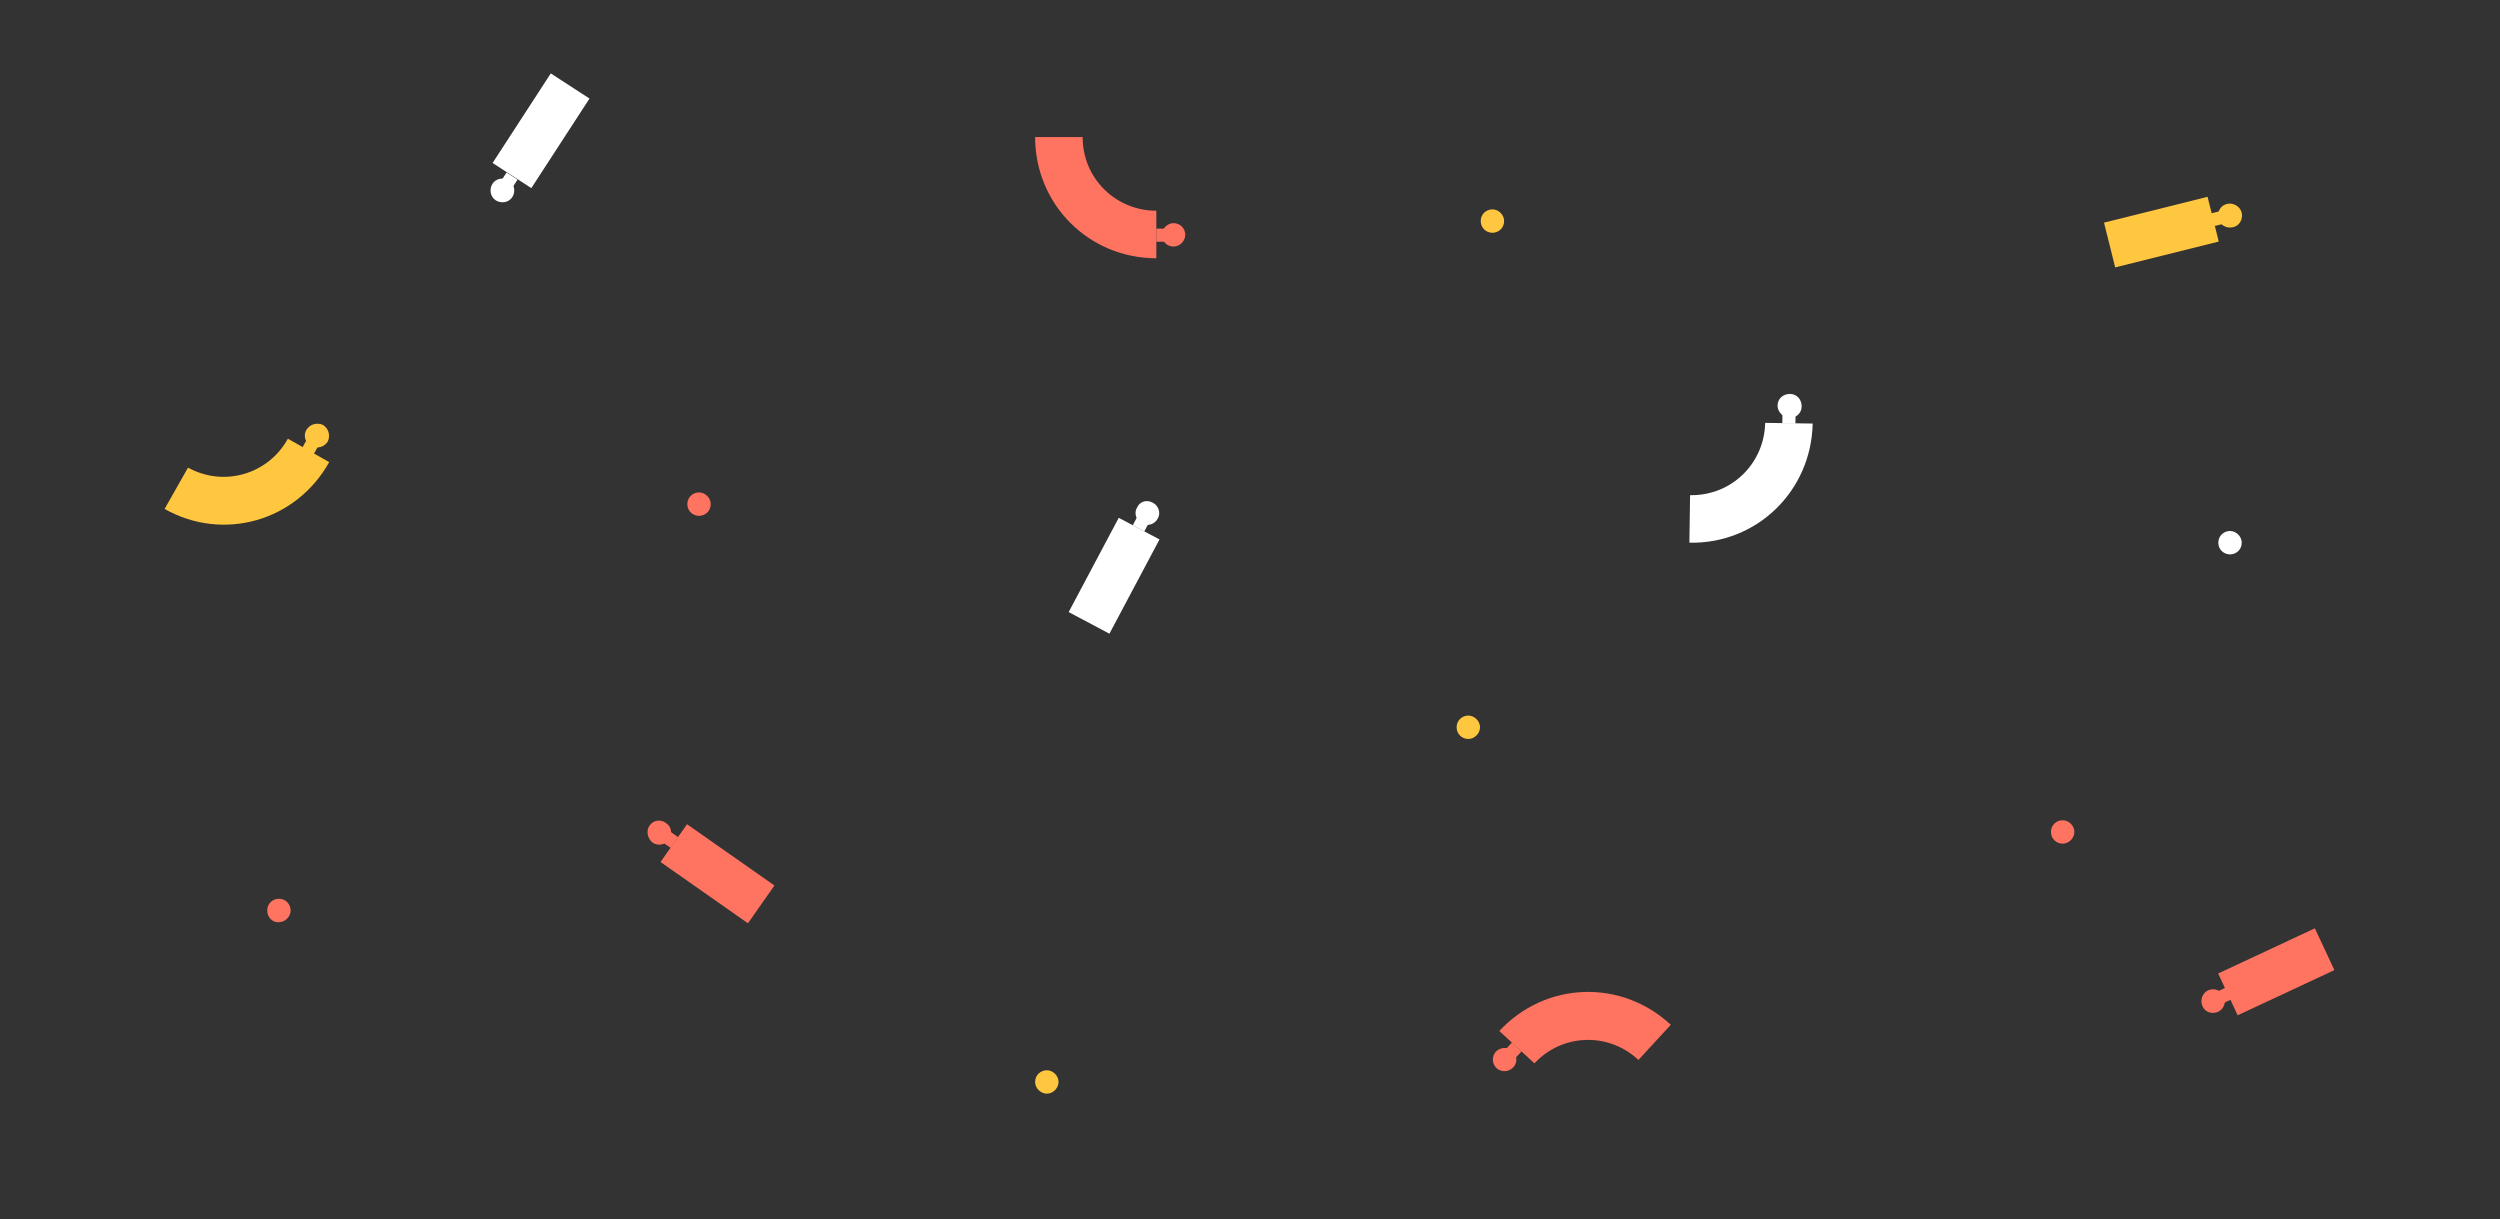 <?xml version="1.0" encoding="utf-8"?>
<!-- Generator: Adobe Illustrator 18.1.1, SVG Export Plug-In . SVG Version: 6.00 Build 0)  -->
<svg version="1.1" id="Layer_1" xmlns="http://www.w3.org/2000/svg" xmlns:xlink="http://www.w3.org/1999/xlink" x="0px" y="0px"
	 viewBox="0 0 363 177" enable-background="new 0 0 363 177" xml:space="preserve">
<rect x="0" y="0" width="363" height="177" fill="#333333" stroke="none"/>
<g>
	<path fill="#FF7361" d="M99.8,73.2c0-1,0.8-1.7,1.7-1.7s1.7,0.8,1.7,1.7c0,1-0.8,1.7-1.7,1.7S99.8,74.2,99.8,73.2"/>
	<path fill="#FFC640" d="M150.3,157.1c0-1,0.8-1.7,1.7-1.7s1.7,0.8,1.7,1.7s-0.8,1.7-1.7,1.7S150.3,158,150.3,157.1"/>
	<path fill="#FF7361" d="M38.8,132.2c0-1,0.8-1.7,1.7-1.7c1,0,1.7,0.8,1.7,1.7s-0.8,1.7-1.7,1.7C39.6,134,38.8,133.2,38.8,132.2"/>
	<path fill="#FFC640" d="M215,32.1c0-1,0.8-1.7,1.7-1.7s1.7,0.8,1.7,1.7c0,1-0.8,1.7-1.7,1.7S215,33.1,215,32.1"/>
	<path fill="#FF7361" d="M297.8,120.8c0-1,0.8-1.7,1.7-1.7s1.7,0.8,1.7,1.7s-0.8,1.7-1.7,1.7S297.8,121.8,297.8,120.8"/>
	<path fill="#FFC640" d="M211.5,105.6c0-1,0.8-1.7,1.7-1.7s1.7,0.8,1.7,1.7s-0.8,1.7-1.7,1.7S211.5,106.6,211.5,105.6"/>
	<path fill="#FFFFFF" d="M322.1,78.8c0-1,0.8-1.7,1.7-1.7s1.7,0.8,1.7,1.7c0,1-0.8,1.7-1.7,1.7S322.1,79.8,322.1,78.8"/>
	<path fill="#FFC640" d="M47.8,67.1l-6-3.4c-2.8,5.1-9.2,7.1-14.5,4.2l-3.4,6C32.4,78.7,43,75.7,47.8,67.1"/>
	<path fill="#FFC640" d="M44.5,62.4c0.5-0.8,1.5-1.1,2.4-0.7c0.8,0.5,1.1,1.5,0.7,2.4c-0.5,0.8-1.5,1.1-2.4,0.7
		C44.3,64.3,44,63.2,44.5,62.4"/>
</g>
<rect x="44.1" y="63.4" transform="matrix(-0.485 0.875 -0.875 -0.485 123.68 55.822)" fill="#FFC640" width="2.6" height="1.9"/>
<g>
	<path fill="#FF7361" d="M217.7,149.7l5.1,4.7c4-4.3,10.7-4.6,15.1-0.5l4.7-5.1C235.4,142.1,224.4,142.5,217.7,149.7"/>
	<path fill="#FF7361" d="M219.7,155c-0.7,0.7-1.7,0.7-2.4,0.1c-0.7-0.7-0.7-1.7-0.1-2.4c0.7-0.7,1.8-0.7,2.4-0.1
		C220.3,153.2,220.4,154.3,219.7,155"/>
</g>
<rect x="218.1" y="152" transform="matrix(0.682 -0.731 0.731 0.682 -42.086 209.036)" fill="#FF7361" width="2.6" height="1.9"/>
<g>
	<path fill="#FF7361" d="M167.9,37.5v-6.9c-5.8,0-10.7-4.6-10.7-10.7h-6.9C150.3,29.7,158.1,37.5,167.9,37.5"/>
	<path fill="#FF7361" d="M170.4,32.4c1,0,1.7,0.8,1.7,1.7s-0.8,1.7-1.7,1.7c-1,0-1.7-0.8-1.7-1.7S169.5,32.4,170.4,32.4"/>
</g>
<rect x="167.9" y="33.2" fill="#FF7361" width="2.6" height="1.9"/>
<rect x="70.8" y="15.6" transform="matrix(0.545 -0.839 0.839 0.545 19.852 74.562)" fill="#FFFFFF" width="15.5" height="6.7"/>
<g>
	<path fill="#FFFFFF" d="M72,29.1c-0.8-0.5-1-1.6-0.5-2.4c0.5-0.8,1.6-1,2.4-0.5c0.8,0.5,1,1.6,0.5,2.4C73.9,29.4,72.8,29.6,72,29.1
		"/>
</g>
<rect x="72.4" y="25.6" transform="matrix(-0.545 0.839 -0.839 -0.545 136.085 -20.711)" fill="#FFFFFF" width="2.6" height="1.9"/>
<rect x="310.4" y="26.1" transform="matrix(0.242 0.97 -0.97 0.242 270.739 -278.828)" fill="#FFC640" width="6.7" height="15.5"/>
<g>
	<path fill="#FFC640" d="M325.5,30.9c0.2,0.9-0.3,1.9-1.3,2.1c-0.9,0.2-1.9-0.3-2.1-1.3c-0.2-0.9,0.3-1.9,1.3-2.1
		C324.3,29.4,325.3,30,325.5,30.9"/>
</g>
<rect x="321.3" y="30.7" transform="matrix(0.97 -0.242 0.242 0.97 1.924 78.968)" fill="#FFC640" width="2.6" height="1.9"/>
<rect x="158.4" y="75.9" transform="matrix(0.883 0.469 -0.469 0.883 58.172 -66.124)" fill="#FFFFFF" width="6.7" height="15.5"/>
<g>
	<path fill="#FFFFFF" d="M167.4,73c0.8,0.4,1.2,1.5,0.7,2.3c-0.4,0.8-1.5,1.2-2.3,0.7c-0.8-0.4-1.2-1.5-0.7-2.3
		C165.5,72.8,166.5,72.5,167.4,73"/>
</g>
<rect x="164.7" y="74.7" transform="matrix(0.469 -0.883 0.883 0.469 21.27 186.67)" fill="#FFFFFF" width="2.6" height="1.9"/>
<rect x="327.3" y="133.2" transform="matrix(-0.423 -0.906 0.906 -0.423 342.679 500.296)" fill="#FF7361" width="6.7" height="15.5"/>
<g>
	<path fill="#FF7361" d="M319.8,146.1c-0.4-0.9,0-1.9,0.8-2.3c0.9-0.4,1.9,0,2.3,0.8c0.4,0.9,0,1.9-0.8,2.3
		C321.2,147.3,320.2,147,319.8,146.1"/>
</g>
<rect x="321.2" y="143.9" transform="matrix(-0.906 0.422 -0.422 -0.906 675.984 139.822)" fill="#FF7361" width="2.6" height="1.9"/>
<rect x="100.8" y="119" transform="matrix(0.574 -0.819 0.819 0.574 -59.411 139.414)" fill="#FF7361" width="6.7" height="15.5"/>
<g>
	<path fill="#FF7361" d="M94.3,119.9c0.5-0.8,1.6-1,2.4-0.4c0.8,0.5,1,1.6,0.4,2.4c-0.5,0.8-1.6,1-2.4,0.4
		C94,121.7,93.8,120.6,94.3,119.9"/>
</g>
<rect x="95.5" y="120.6" transform="matrix(-0.819 -0.574 0.574 -0.819 106.37 276.701)" fill="#FF7361" width="2.6" height="1.9"/>
<g>
	<path fill="#FFFFFF" d="M263.2,61.5l-6.9-0.1c-0.1,5.8-4.8,10.6-10.9,10.5l-0.1,6.9C255.1,79,263,71.3,263.2,61.5"/>
	<path fill="#FFFFFF" d="M258.1,58.9c0-1,0.8-1.7,1.8-1.7c1,0,1.7,0.8,1.7,1.8c0,1-0.8,1.7-1.8,1.7
		C258.9,60.6,258.1,59.8,258.1,58.9"/>
</g>
<rect x="258.5" y="59.3" transform="matrix(-1.747238e-02 1 -1 -1.747238e-02 324.554 -198.529)" fill="#FFFFFF" width="2.6" height="1.9"/>
</svg>
